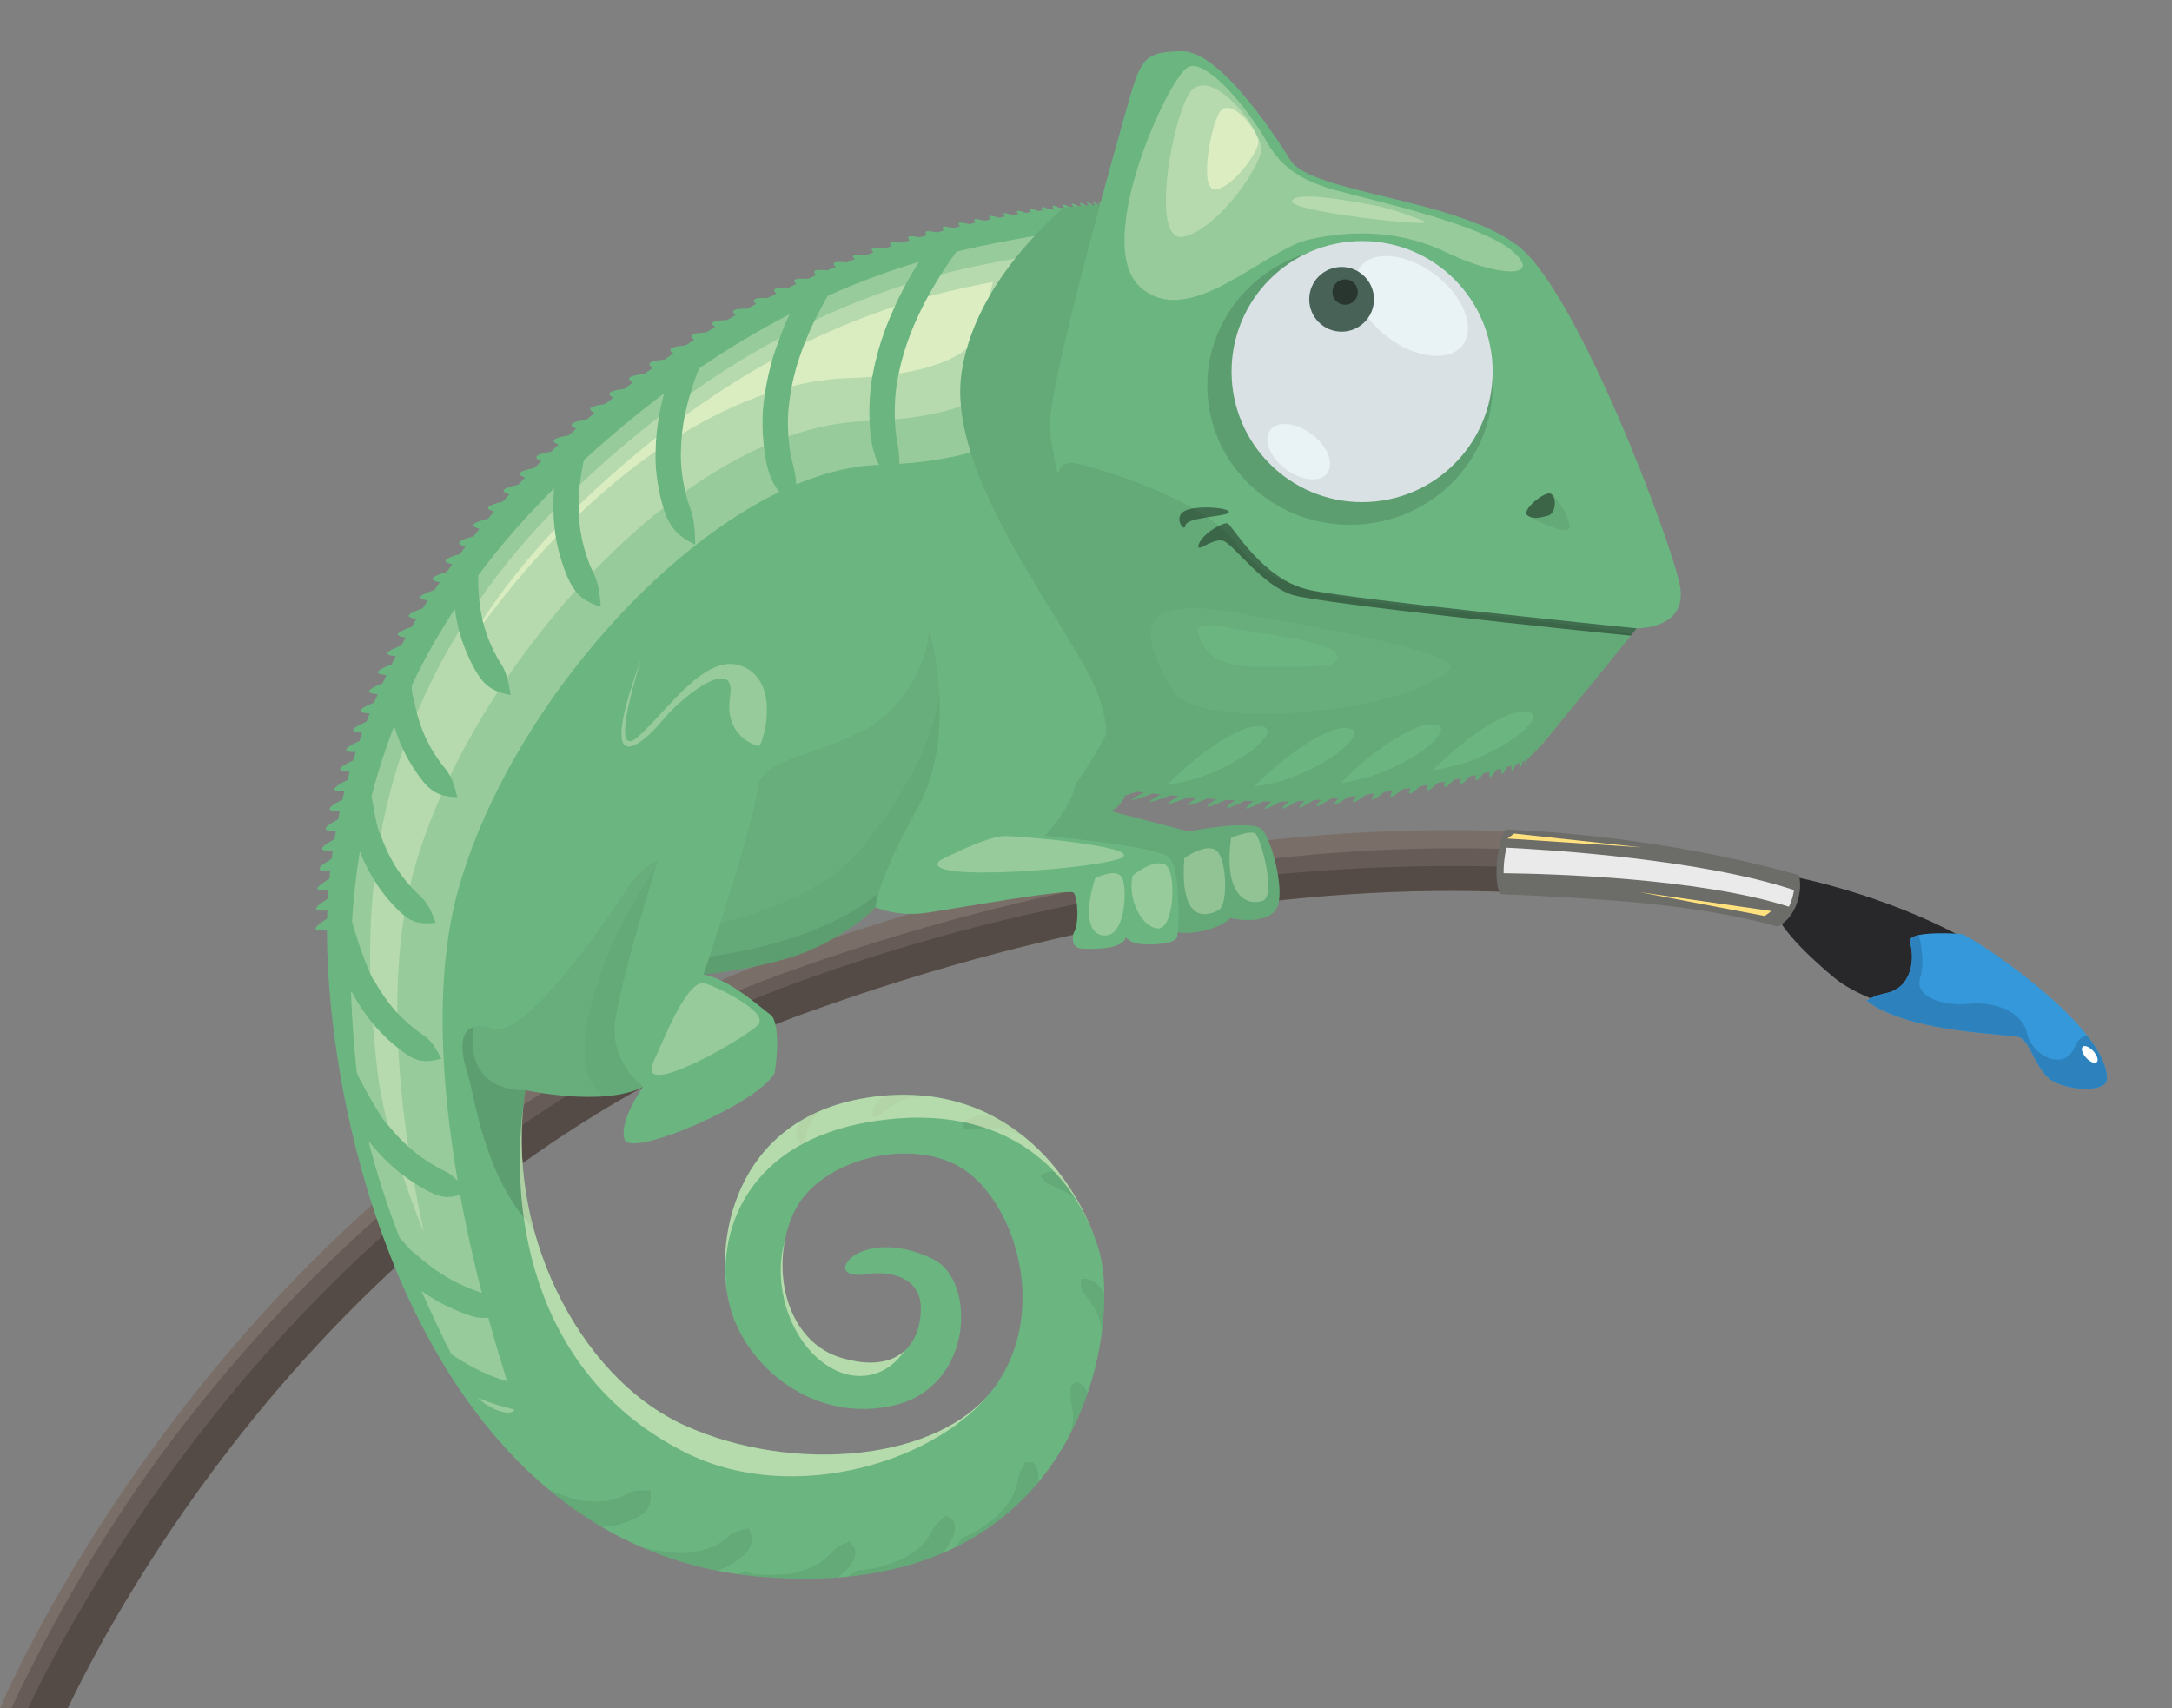 <?xml version="1.0" encoding="iso-8859-1"?>
<!-- Generator: Adobe Illustrator 14.0.0, SVG Export Plug-In . SVG Version: 6.00 Build 43363)  -->
<!DOCTYPE svg PUBLIC "-//W3C//DTD SVG 1.1//EN" "http://www.w3.org/Graphics/SVG/1.1/DTD/svg11.dtd">
<svg version="1.1" id="Layer_1" xmlns="http://www.w3.org/2000/svg" xmlns:xlink="http://www.w3.org/1999/xlink" x="0px" y="0px"
	 width="650.97px" height="512.002px" viewBox="0 0 650.97 512.002" style="enable-background:new 0 0 650.97 512.002;"
	 xml:space="preserve">
<rect x="0" y="0" width="650.97" height="512.002" fill="#808080" stroke="none"/>
<g id="chameleon">
	<g id="brush">
		<path style="fill:#28272A;" d="M566.495,297.93c7.93-1.652,8.26-10.573,6.938-14.538c-1.059-3.18,10.615-2.535,15.29-2.155
			c-24.498-13.548-51.967-18.661-51.967-18.661l-3.634,12.886c0,0,2.313,5.617,16.52,17.513c3.075,2.574,7.405,4.823,12.332,6.781
			C562.594,299.095,563.943,298.461,566.495,297.93z"/>
		<path id="paint" style="fill:#3498DB;" d="M600.731,288.034c-3.928-2.847-8.248-5.72-12.491-8.065
			c-4.884-0.398-16.917-0.778-15.811,2.543c1.38,4.142,1.034,13.461-7.249,15.187c-2.665,0.556-5.008,1.58-5.654,2.271
			c12.639,9.817,43.336,9.84,45.771,10.922c3.105,1.38,4.202,7.76,8.344,11.902c4.143,4.142,17.464,4.934,17.809,0.793
			C631.795,319.444,628.343,308.053,600.731,288.034z"/>
		<path style="fill:#2D82BD;" d="M621.971,313.514c-3.286,8.214-13.141,2.627-14.455-3.779c-1.315-6.407-9.692-9.692-17.413-8.871
			s-16.429-2.135-14.622-7.721c1.418-4.38,0.211-10.463-0.377-12.889c-1.89,0.417-3.053,1.119-2.674,2.257
			c1.38,4.142,1.034,13.461-7.249,15.187c-2.665,0.556-5.008,1.58-5.654,2.271c12.639,9.817,43.336,9.84,45.771,10.922
			c3.105,1.38,4.202,7.76,8.344,11.902c4.143,4.142,17.464,4.934,17.809,0.793c0.188-2.245-0.752-6.626-6.039-13.351
			C623.884,310.776,622.645,311.83,621.971,313.514z"/>
		<path style="fill:#7A6F68;" d="M452.91,258.011c0.394-3.894,1.377-7.187,2.475-8.706c-67.697-3.291-143.455,9.368-219.542,36.735
			c-38.283,13.769-74.535,34.284-107.751,60.974c-26.497,21.291-51.126,46.534-73.205,75.03C20.072,466.98,2.908,505.233,0,512.002
			h20.28c6.69-13.96,22.678-44.471,49.176-78.669c33.251-42.917,90.192-100.301,172.625-129.95
			c74.881-26.934,147.405-38.834,211.719-35.948C452.878,265.912,452.483,262.238,452.91,258.011z"/>
		<path style="fill:#665B56;" d="M450.918,254.456c-65.854-2.094-141.81,10.54-215.22,36.944
			c-38.282,13.77-74.535,34.284-107.751,60.974c-26.497,21.291-51.126,46.535-73.205,75.031
			c-27.79,35.867-44.322,69.857-51.346,84.598h11.889c6.691-13.96,22.679-46.871,49.176-81.07
			c33.251-42.917,90.192-100.3,172.625-129.949c74.881-26.934,147.405-38.834,211.719-35.948c-0.923-1.523,0.715-4.573,1.143-8.8
			C449.99,255.816,450.863,254.859,450.918,254.456z"/>
		<path style="fill:#544B47;" d="M453.06,259.833c-65.853-2.095-138.956,7.563-212.366,33.969
			c-38.283,13.769-74.536,34.283-107.752,60.974c-26.497,21.29-51.126,46.534-73.205,75.03
			c-27.79,35.867-44.322,67.457-51.346,82.197H20.28c6.69-13.96,22.678-44.471,49.176-78.669
			c33.251-42.917,90.192-100.301,172.625-129.95c74.881-26.934,147.405-38.834,211.719-35.948
			C452.878,265.912,453.005,260.235,453.06,259.833z"/>
		<path style="fill:#6C6C69;" d="M538.528,270.749c1.36-3.829,0.997-6.433,0.696-8.442c-25.341-7.056-52.715-11.577-81.659-13.389
			c-2.065-0.128-4.14-0.239-6.22-0.34c-1.173,1.626-2.228,5.152-2.649,9.319c-0.456,4.525-0.033,8.459,0.954,10.091
			c29.284,1.313,57.572,2.686,83.191,9.713C534.452,276.784,536.951,275.184,538.528,270.749z"/>
		<path style="fill:#E9EAE9;" d="M537.671,266.762c-27.654-9.215-72.944-12.047-86.177-12.699c-0.3,1.254-0.539,2.66-0.69,4.158
			c-0.124,1.229-0.172,2.401-0.164,3.497c14.703,0.178,58.467,1.442,85.52,10.037c0.241-0.5,0.472-1.042,0.684-1.64
			C537.284,268.874,537.531,267.771,537.671,266.762z"/>
		
			<ellipse transform="matrix(0.672 0.74 -0.74 0.672 439.461 -360.053)" style="fill:#FFFFFF;" cx="626.389" cy="316.319" rx="3.122" ry="1.47"/>
		<polygon style="fill:#FFE17D;" points="491.367,267.39 528.917,274.547 530.915,273.049 		"/>
		<polygon style="fill:#FFE17D;" points="492.005,253.979 453.803,249.832 451.805,251.33 		"/>
	</g>
	<path id="body" style="fill:#6BB581;" d="M503.462,175.397c-2.587-13.258-30.071-86.011-47.532-100.885
		c-17.461-14.875-63.052-16.491-69.195-26.515c-6.145-10.024-21.989-32.981-32.66-32.658c-10.67,0.323-11.963,1.617-15.844,15.197
		c-1.346,4.713-4.681,16.48-8.431,30.331c-1.004-0.6-1.037-0.467-0.105,0.387c-0.008,0.027-0.014,0.054-0.021,0.081
		c-0.164,0.007-0.339,0.016-0.517,0.024c-1.766-1.069-2.073-1.053-0.909,0.048c-0.244,0.014-0.5,0.029-0.766,0.045
		c-1.851-1.061-2.219-1.037-1.093,0.072c-0.291,0.02-0.592,0.042-0.904,0.065c-1.936-1.05-2.364-1.016-1.268,0.1
		c-0.336,0.027-0.681,0.057-1.037,0.088c-2.024-1.036-2.511-0.991-1.44,0.133c-0.379,0.036-0.767,0.075-1.164,0.115
		c-2.114-1.02-2.656-0.962-1.603,0.171c-0.42,0.046-0.85,0.095-1.288,0.146c-2.206-1.002-2.8-0.93-1.759,0.214
		c-0.459,0.058-0.927,0.118-1.404,0.181c-2.3-0.981-2.945-0.894-1.911,0.261c-0.499,0.07-1.004,0.143-1.518,0.219
		c-2.394-0.958-3.088-0.853-2.056,0.312c-0.535,0.084-1.076,0.171-1.626,0.261c-2.488-0.931-3.228-0.806-2.189,0.37
		c-0.568,0.099-1.144,0.201-1.727,0.306c-2.587-0.903-3.371-0.757-2.321,0.432c-0.602,0.114-1.209,0.232-1.824,0.354
		c-2.684-0.871-3.511-0.703-2.447,0.497c-0.633,0.132-1.272,0.268-1.917,0.407c-2.781-0.834-3.646-0.643-2.563,0.568
		c-0.661,0.15-1.33,0.305-2.004,0.463c-2.879-0.796-3.782-0.579-2.671,0.645c-0.689,0.17-1.384,0.344-2.085,0.523
		c-2.979-0.755-3.918-0.51-2.779,0.724c-0.715,0.191-1.436,0.387-2.162,0.586c-3.077-0.709-4.049-0.436-2.876,0.808
		c-0.741,0.213-1.485,0.431-2.236,0.654c-3.174-0.659-4.175-0.355-2.963,0.9c-0.763,0.236-1.529,0.477-2.301,0.723
		c-3.276-0.607-4.305-0.271-3.049,0.995c-0.782,0.261-1.569,0.526-2.36,0.797c-3.375-0.551-4.432-0.182-3.129,1.093
		c-0.802,0.286-1.608,0.578-2.418,0.875c-3.471-0.489-4.552-0.085-3.2,1.197c-0.82,0.313-1.645,0.632-2.473,0.957
		c-3.566-0.424-4.667,0.018-3.259,1.308c-0.835,0.341-1.674,0.688-2.515,1.042c-3.668-0.356-4.79,0.124-3.32,1.421
		c-0.85,0.37-1.701,0.746-2.556,1.129c-3.763-0.283-4.903,0.236-3.375,1.538c-0.862,0.401-1.727,0.809-2.595,1.223
		c-3.854-0.206-5.006,0.355-3.414,1.661c-0.874,0.433-1.749,0.872-2.626,1.318c-3.948-0.123-5.114,0.481-3.45,1.791
		c-0.881,0.465-1.764,0.937-2.649,1.417c-4.045-0.037-5.223,0.612-3.486,1.923c-0.889,0.499-1.779,1.005-2.671,1.52
		c-4.133,0.054-5.319,0.749-3.513,2.058c-0.895,0.535-1.792,1.078-2.689,1.629c-4.219,0.151-5.408,0.894-3.522,2.201
		c-0.896,0.569-1.792,1.146-2.69,1.731c-4.342,0.25-5.543,1.048-3.552,2.36c-0.45,0.304-0.9,0.604-1.35,0.912
		c-0.443,0.303-0.87,0.616-1.31,0.921c-4.447,0.35-5.636,1.186-3.519,2.474c-0.872,0.623-1.738,1.247-2.599,1.876
		c-4.495,0.429-5.65,1.285-3.418,2.534c-0.846,0.637-1.686,1.277-2.521,1.92c-4.538,0.509-5.657,1.384-3.314,2.591
		c-0.821,0.651-1.637,1.306-2.446,1.963c-4.58,0.589-5.665,1.483-3.21,2.646c-0.795,0.665-1.585,1.333-2.368,2.004
		c-4.619,0.669-5.668,1.582-3.106,2.7c-0.769,0.679-1.533,1.36-2.291,2.044c-4.655,0.75-5.669,1.68-3.001,2.752
		c-0.743,0.692-1.48,1.386-2.212,2.083c-4.688,0.833-5.666,1.779-2.894,2.801c-0.717,0.704-1.429,1.411-2.133,2.12
		c-4.72,0.915-5.661,1.877-2.789,2.849c-0.689,0.715-1.375,1.434-2.054,2.155c-4.748,0.998-5.653,1.975-2.682,2.895
		c-0.663,0.728-1.322,1.457-1.974,2.189c-4.772,1.08-5.642,2.073-2.574,2.938c-0.637,0.738-1.268,1.479-1.893,2.222
		c-4.796,1.164-5.629,2.17-2.466,2.979c-0.61,0.749-1.213,1.499-1.812,2.252c-4.816,1.248-5.612,2.268-2.357,3.019
		c-0.583,0.759-1.158,1.519-1.729,2.282c-4.833,1.332-5.592,2.365-2.247,3.057c-0.555,0.768-1.104,1.538-1.647,2.31
		c-4.847,1.416-5.569,2.461-2.137,3.093c-0.527,0.777-1.049,1.556-1.564,2.337c-4.86,1.5-5.543,2.556-2.025,3.126
		c-0.5,0.786-0.994,1.572-1.481,2.361c-4.868,1.584-5.515,2.652-1.914,3.159c-0.472,0.793-0.938,1.588-1.397,2.385
		c-4.874,1.669-5.482,2.746-1.802,3.188c-0.444,0.801-0.882,1.604-1.313,2.407c-4.876,1.753-5.447,2.84-1.689,3.216
		c-0.415,0.808-0.824,1.617-1.227,2.427c-4.878,1.838-5.41,2.934-1.576,3.242c-0.386,0.814-0.767,1.629-1.142,2.447
		c-4.873,1.922-5.368,3.025-1.461,3.266c-0.358,0.82-0.709,1.642-1.055,2.464c-4.869,2.006-5.324,3.116-1.345,3.287
		c-0.33,0.826-0.653,1.653-0.97,2.481c-4.86,2.09-5.275,3.208-1.229,3.307c-0.3,0.831-0.595,1.662-0.882,2.495
		c-4.85,2.174-5.226,3.297-1.114,3.326c-0.271,0.835-0.535,1.671-0.794,2.508c-4.834,2.257-5.171,3.386-0.997,3.341
		c-0.241,0.839-0.478,1.679-0.706,2.519c-4.818,2.341-5.116,3.475-0.879,3.356c-0.212,0.842-0.417,1.686-0.617,2.53
		c-4.796,2.424-5.053,3.562-0.76,3.368c-0.183,0.845-0.358,1.691-0.529,2.538c-4.772,2.507-4.989,3.648-0.64,3.378
		c-0.154,0.848-0.3,1.696-0.439,2.545c-4.747,2.588-4.923,3.732-0.521,3.386c-0.122,0.85-0.239,1.7-0.348,2.551
		c-4.718,2.67-4.854,3.816-0.401,3.392c-0.091,0.852-0.177,1.703-0.256,2.555c-4.688,2.752-4.781,3.898-0.281,3.396
		c-0.062,0.853-0.116,1.705-0.165,2.558c-4.651,2.832-4.705,3.98-0.158,3.399c-0.031,0.853-0.056,1.705-0.073,2.558
		c-4.613,2.912-4.625,4.061-0.036,3.399c0,0.429-0.017,0.857-0.013,1.286c0.485,63.538,31.526,183.823,129.501,192.554
		s108.646-75.663,101.854-97.975c-6.79-22.311-28.616-51.897-69.358-45.592s-46.077,44.137-41.227,62.567
		c4.85,18.432,25.706,35.407,49.473,29.587c23.766-5.82,24.251-37.347,11.64-43.652c-12.61-6.305-22.796-3.395-25.706,0.485
		s2.183,4.607,5.82,3.88s16.248-0.728,16.006,10.671c-0.243,11.397-8.003,19.4-24.251,14.308
		c-16.248-5.093-21.341-27.161-13.823-43.409c7.518-16.248,36.134-23.281,51.412-12.61c15.278,10.67,24.979,42.682,8.73,64.993
		c-16.248,22.311-60.385,26.031-92.72,11.479s-54.324-59.497-47.856-100.563c0,0,23.281,5.176,35.245-0.969
		c0,0-7.436,10.346-5.496,15.843c1.94,5.497,40.42-10.99,44.946-20.046c1.616-10.673,0.324-16.493-1.294-17.463
		c-1.616-0.97-12.059-10.736-20.041-11.975c0,0,21.011-2.088,33.622-8.071c12.611-5.983,17.946-12.127,17.946-12.127
		s6.305,3.072,15.682,1.617c9.378-1.455,42.36-7.276,43.653-5.982c1.293,1.294,1.78,9.539,0.001,12.125c0,0-1.337,4.409,2.515,4.636
		c3.853,0.226,12.237,0.226,13.144-3.399c0,0,1.36,1.813,4.532,2.04c3.173,0.226,10.198,0.225,10.878-2.269
		c0.073-0.269,0.142-0.715,0.2-1.287c4.445,0.952,13.281-1.276,15.615-4.247c3.396,0.728,12.368,1.698,14.309-3.638
		c1.939-5.335-1.698-19.401-4.608-22.796s-22.068,0.485-22.068,0.485l-23.281-6.063c2.497-1.308,3.649-3.139,4.179-4.667
		c0.936-0.3,2.098-0.693,3.49-1.182c0.715,0.083,1.443,0.166,2.186,0.25c-5.54,2.854-4.579,2.961,2.728,0.301
		c0.769,0.083,1.549,0.166,2.339,0.248c-5.21,2.882-4.191,2.985,2.887,0.292c0.009,0.001,0.018,0.001,0.026,0.002
		c0.802,0.079,1.612,0.157,2.429,0.233c-4.88,2.904-3.822,3,3.001,0.273c0.032,0.002,0.065,0.005,0.098,0.008
		c0.806,0.071,1.616,0.14,2.431,0.207c-4.558,2.92-3.476,3.006,3.067,0.242c0.845,0.063,1.691,0.125,2.538,0.183
		c0.009,0,0.018,0.001,0.027,0.002c-4.247,2.93-3.159,3,3.086,0.199c0.854,0.052,1.709,0.1,2.56,0.145
		c-3.951,2.931-2.874,2.982,3.059,0.146c0.005,0,0.011,0,0.017,0c0.838,0.036,1.67,0.067,2.498,0.094
		c-3.677,2.921-2.626,2.95,2.981,0.08c0.818,0.017,1.629,0.029,2.433,0.036c-3.428,2.902-2.422,2.904,2.857,0.004
		c0.007,0,0.015,0,0.015,0c0.779-0.005,1.542-0.016,2.294-0.032c-3.208,2.871-2.262,2.842,2.687-0.084
		c0.362-0.015,0.725-0.031,1.08-0.05c0.356-0.019,0.725-0.042,1.087-0.063c-3,2.833-2.061,2.772,2.667-0.175
		c0.748-0.054,1.505-0.114,2.271-0.178c-2.684,2.786-1.696,2.697,2.801-0.252c0.004,0,0.007-0.001,0.007-0.001
		c0.783-0.075,1.569-0.154,2.361-0.238c-2.37,2.735-1.35,2.622,2.897-0.32c0.807-0.094,1.617-0.191,2.432-0.292
		c-2.062,2.68-1.021,2.546,2.955-0.379c0.015-0.002,0.03-0.004,0.045-0.006c0.791-0.105,1.583-0.214,2.377-0.325
		c0.016-0.002,0.033-0.004,0.049-0.007c-1.741,2.598-0.7,2.448,2.959-0.427c0.014-0.002,0.028-0.004,0.041-0.007
		c0.814-0.121,1.626-0.244,2.437-0.37c-1.456,2.541-0.422,2.376,2.939-0.467c0.818-0.133,1.633-0.269,2.443-0.406
		c-1.188,2.482-0.175,2.307,2.88-0.499c0.779-0.138,1.55-0.276,2.317-0.417c0.021-0.003,0.042-0.007,0.063-0.011
		c-0.941,2.425,0.037,2.242,2.781-0.52c0.769-0.147,1.528-0.294,2.28-0.442c0,0,0,0,0,0c-0.716,2.368,0.215,2.181,2.646-0.532
		c0.718-0.147,1.424-0.295,2.119-0.442c0.011-0.002,0.021-0.005,0.033-0.007c-0.521,2.315,0.348,2.126,2.472-0.536
		c0.674-0.149,1.333-0.297,1.979-0.445c0.003-0.001,0.007-0.002,0.007-0.002c-0.354,2.264,0.44,2.078,2.262-0.53
		c0.613-0.147,1.21-0.293,1.792-0.438c-0.228,2.217,0.479,2.037,2.008-0.515c0.002-0.001,0.004-0.001,0.004-0.001
		c0.538-0.142,1.056-0.281,1.555-0.418c0.003,0,0.005-0.001,0.005-0.001c-0.135,2.176,0.47,2.004,1.719-0.49
		c0.456-0.135,0.892-0.267,1.306-0.397c-0.09,2.143,0.399,1.982,1.388-0.456c0.36-0.125,0.698-0.247,1.013-0.365
		c-0.088,2.116,0.272,1.97,1.021-0.414c0.001,0,0.001,0,0.001,0c0.255-0.112,0.482-0.22,0.685-0.325c0.001,0,0.002,0,0.003-0.001
		c-0.137,2.102,0.08,1.973,0.615-0.366c0.059-0.042,0.135-0.085,0.183-0.125c0.115-0.095,0.254-0.224,0.41-0.374
		c4.262-4.103,7.955-8.95,11.699-13.512c7.432-8.958,16.008-19.589,19.23-23.597c0.838-1.041,1.32-1.643,1.32-1.643
		S506.048,188.655,503.462,175.397z M337.464,237.315c0.027-0.139,0.046-0.269,0.063-0.396c0.202,0.024,0.396,0.048,0.601,0.073
		C337.889,237.107,337.681,237.21,337.464,237.315z"/>
	<g id="shadow">
		<ellipse style="opacity:0.13;" cx="404.599" cy="115.618" rx="42.763" ry="41.672"/>
		<path style="opacity:0.4;" d="M367.928,156.882c-1.299-0.434-7.578,3.031-8.66,6.278c-1.082,3.247,4.547-2.598,7.795-0.866
			c3.247,1.732,11.474,13.206,20.35,16.02c7.878,2.498,83.276,10.452,101.353,12.21c1.108-1.377,1.764-2.193,1.764-2.193
			s-84.063-8.501-98.136-11.532S369.227,157.315,367.928,156.882z"/>
		<path style="opacity:0.07;" d="M469.672,158.907c2.667-0.667-3.073-10.671-5.174-10.994c-2.102-0.324-8.406,5.012-6.79,6.467
			S467.731,159.392,469.672,158.907z"/>
		<path style="opacity:0.4;" d="M463.913,154.577c2.667-0.666,2.686-6.341,0.585-6.664c-2.102-0.324-8.406,5.012-6.79,6.467
			S461.973,155.062,463.913,154.577z"/>
		<path style="opacity:0.4;" d="M367.897,153.895c-1.717,0.936-12.368,1.212-12.61,3.638c-0.242,2.425-4.123-2.91,0.242-4.608
			S370.565,152.439,367.897,153.895z"/>
		<path style="opacity:0.04;" d="M257.242,255.395c12.007-14.118,22.916-33.075,24.266-47.565
			c-0.634-11.179-3.097-19.499-3.097-19.499s0.485,12.125-11.64,24.736c-12.126,12.61-38.802,12.61-39.772,23.281
			c-0.599,6.591-6.622,26.31-11.142,40.429C225.593,274.29,246.775,267.703,257.242,255.395z"/>
		<path style="opacity:0.13;" d="M210.837,292.115c0,0,21.011-2.088,33.622-8.071c12.611-5.983,17.946-12.127,17.946-12.127
			s0.002-1.196,0.896-4.207c-15.914,13.098-40.23,17.587-50.658,18.965C211.536,290.038,210.837,292.115,210.837,292.115z"/>
		<path style="opacity:0.07;" d="M281.508,207.83c-1.35,14.491-12.258,33.447-24.266,47.565
			c-10.467,12.308-31.649,18.895-41.385,21.382c-1.229,3.839-2.346,7.264-3.213,9.897c10.427-1.378,34.744-5.867,50.658-18.965
			c1.266-4.265,4.322-12.178,11.714-25.541C281.101,231.168,282.1,218.255,281.508,207.83z"/>
		<path style="opacity:0.13;" d="M141.852,307.855c-4.26,1.354-3.776,7.546-1.834,13.372c2.163,6.489,4.788,31.513,19.955,47.101
			c-3.608-13.432-4.679-27.737-2.495-41.604C157.478,326.724,139.255,328.279,141.852,307.855z"/>
		<path style="opacity:0.07;" d="M184.316,306.676c1.107-10.243,9.795-38.958,12.271-47.008
			c-3.817,5.897-10.451,16.699-14.211,25.99c-4.962,12.261-12.554,35.845-1.375,42.933c2.685-0.2,5.317-0.603,7.718-1.291
			c1.145-0.721,2.467-1.25,4.004-1.545C192.723,325.755,183.024,318.64,184.316,306.676z"/>
		<path style="opacity:0.04;" d="M182.376,285.659c3.761-9.291,10.395-20.093,14.211-25.99c0.416-1.352,0.663-2.141,0.663-2.141
			s-5.821,3.233-9.055,8.407c-3.233,5.174-30.071,45.592-40.417,42.358c-2.579-0.805-4.513-0.888-5.927-0.438
			c-2.597,20.424,15.626,18.869,15.626,18.869s12.234,2.715,23.523,1.867C169.822,321.503,177.414,297.919,182.376,285.659z"/>
		<g style="opacity:0.07;">
			<path d="M181.4,457.548c4.582-0.161,9.373-2.528,10.764-3.472c2.671-1.768,3.117-4.219,2.779-7.368
				c-3.38,0.045-4.95-0.174-6.744,0.922c-0.979,0.549-4.045,2.187-7.463,2.333c-3.346,0.254-6.54-0.271-6.529-0.3
				c-0.063,0.441-5.468-1.323-9.658-3.143c4.915,4.099,10.148,7.817,15.718,11.088C180.641,457.594,181.017,457.577,181.4,457.548z"
				/>
			<path d="M265.476,328.366c-1.411,0.848-2.537,1.758-2.833,2.473c-1.112,1.304-1.187,2.513-0.966,4.032
				c1.342-0.495,2.063-0.676,2.917-1.438c0.507-0.663,1.702-1.409,3.069-2.221c1.188-0.678,2.701-1.456,3.933-1.878
				c0.797-0.283,1.383-0.426,1.51-0.35c0.184-0.149,1.015-0.259,1.989-0.323c0.771-0.075,1.88-0.111,3.044-0.104
				C274.164,328.086,269.939,328.012,265.476,328.366z"/>
			<path d="M313.42,354.399c1.207,0.553,2.424,1.29,3.989,1.93c1.186,0.548,3.081,1.4,4.458,2.518
				c0.443,0.343,0.793,0.649,1.037,0.897c-1.601-2.808-3.434-5.584-5.497-8.263c-0.633-0.179-1.179-0.273-1.553-0.239
				c-1.707-0.238-2.833,0.295-4,1.252C312.523,353.301,312.751,353.906,313.42,354.399z"/>
			<path d="M328.19,384.424c-1.341-1.087-2.598-1.253-4.081-1.059c-0.033,0.895-0.309,1.489-0.223,2.227
				c0.788,1.399,1.392,2.702,2.482,4.063c0.746,1.036,2.112,2.852,2.792,4.742c0.324,0.836,0.526,1.535,0.554,1.908
				c0.281,0.795,0.438,1.877,0.496,2.523c0.018,0.063,0.034,0.152,0.05,0.238c0.532-4.159,0.751-8.084,0.713-11.638
				C329.948,385.944,328.88,384.793,328.19,384.424z"/>
			<path d="M238.815,339.199c-0.296,1.684,0.281,2.73,1.267,3.927c0.943-1.343,1.433-2.021,1.702-3.332
				c-0.296-1.299,2.322-5.088,3.734-6.703c-2.03,0.883-3.928,1.867-5.702,2.939C239.126,337.308,238.68,338.488,238.815,339.199z"/>
			<path d="M296.626,334.048c-2.408,0-4.737,0.387-5.555,1.026c-1.584,0.66-2.243,1.698-2.747,3.133
				c1.203,0.261,1.815,0.546,2.783,0.442c1.037-0.249,2.448-0.301,4.08-0.476c1.332-0.098,3.217-0.217,4.736,0.007
				c0.856,0.11,1.485,0.254,1.65,0.39c0.432,0.012,1.301,0.323,2.099,0.664c0.801,0.277,2.195,0.95,3.592,1.718
				C304.059,338.325,300.51,335.992,296.626,334.048z"/>
			<path d="M223.689,465.285c1.193-1.276,1.653-2.587,1.667-4.023c-0.122-0.997-0.458-2.091-0.979-3.212
				c-2.973,0.803-4.51,1.016-5.992,2.417c-0.868,0.746-3.354,2.872-6.421,3.74c-0.933,0.298-1.844,0.519-2.631,0.666
				c-1.85,0.387-3.362,0.492-3.468,0.476c-0.187,0.575-10.762-0.515-13.881-1.805c-0.241-0.097-0.44-0.194-0.591-0.292
				c-0.206-0.082-0.399-0.138-0.595-0.19c7.496,3.383,15.532,5.992,24.139,7.694C218.965,469.47,222.665,466.463,223.689,465.285z"
				/>
			<path d="M310.961,444.525c0.176-0.967,0.24-1.769,0.188-2.256c0.026-1.733-0.574-2.899-1.597-3.956
				c-0.733,0.052-1.506-0.094-2.273,0.024c-1.04,1.923-1.83,3.163-2.133,4.997c-0.269,1.191-0.792,3.809-2.111,5.906
				c-0.472,0.801-0.939,1.466-1.3,1.871c-0.72,1.038-1.593,1.946-1.912,2.238c-0.409,0.926-7.179,5.939-9.657,6.803
				c-0.203,0.081-0.381,0.144-0.534,0.187c-1.555,0.653-2.105,1.77-3.369,3.437C296.536,458.75,304.639,452.049,310.961,444.525z"/>
			<path d="M325.683,417.023c-0.682-1.59-1.711-2.365-3.095-2.897c-0.548,0.562-1.19,0.852-1.649,1.408
				c-0.06,1.893-0.203,3.336,0.199,5.092c0.208,1.23,0.687,3.653,0.373,5.876c-0.103,0.906-0.253,1.662-0.409,2.092
				c-0.054,0.313-0.129,0.631-0.211,0.939c2.029-3.948,3.71-7.961,5.071-11.946C325.868,417.362,325.774,417.171,325.683,417.023z"
				/>
			<path d="M251.128,472.804c2.042-1.6,3.593-3.35,4.113-4.209c0.993-1.433,1.219-2.776,1.001-4.206
				c-0.388-0.768-0.903-1.641-1.587-2.438c-2.528,1.154-3.97,1.642-5.236,3.16c-0.796,0.857-2.862,3.128-5.555,4.334
				c-0.866,0.42-1.698,0.751-2.378,0.971c-1.575,0.586-2.972,0.892-3.186,0.914c-0.354,0.58-10.238,1.015-13.267,0.243
				c-0.238-0.055-0.44-0.116-0.6-0.182c-1.27-0.29-2.221-0.039-3.424,0.39c2.128,0.306,4.279,0.577,6.475,0.772
				C236.017,473.315,243.874,473.355,251.128,472.804z"/>
			<path d="M285.842,459.882c0.573-1.641,0.404-2.966-0.21-4.289c-0.645-0.409-1.352-0.953-2.17-1.312
				c-1.861,1.64-3.063,2.529-3.905,4.252c-0.586,1.042-1.94,3.57-4.038,5.295c-0.71,0.625-1.395,1.137-1.929,1.467
				c-1.187,0.869-2.377,1.496-2.675,1.624c-0.433,0.702-9.143,3.533-12.019,3.581c-0.23,0.012-0.431,0.011-0.595-0.004
				c-1.659,0.099-2.564,0.923-4.166,2.044c10.87-1.1,20.313-3.579,28.477-7.084C284.376,463.272,285.578,460.931,285.842,459.882z"
				/>
		</g>
		<path style="opacity:0.04;" d="M367.918,183.258c-32.541-5.424-23.244,12.009-16.271,24.019
			c6.974,12.009,69.73,6.585,82.903-6.586C439.043,196.197,400.46,188.682,367.918,183.258z M397.637,199.453
			c-5.107,0.413-10.235,0.415-15.355,0.415c-9.041,0-20.571,0.799-23.195-10.392c-0.849-3.62,9.148-1.329,10.943-1.029
			c7.278,1.212,14.612,2.157,21.808,3.788C405.723,195.382,400.021,199.26,397.637,199.453z"/>
		<path style="opacity:0.07;" d="M420.037,181.541c-30.071-3.395-41.227-7.275-50.064-19.246
			c-8.839-11.971-39.664-21.981-47.91-23.436c-3.147-0.555-4.525,1.082-5.029,3.316c-1.36-5.881-2.239-10.863-2.407-13.986
			c-0.418-7.765,8.014-40.862,15.046-66.853c-2.298,0.104-5.98,0.339-10.806,0.875c-9.86,8.634-27.631,27.065-30.755,49.971
			c-4.365,32.012,34.437,77.604,41.227,96.52c1.446,4.028,2.12,7.792,2.289,11.222c-4.248,8.355-9.24,14.969-9.24,14.969
			c-1.416,7.465-9.234,15.651-9.234,15.651s34.673,2.946,37.618,6.798c2.628,3.437,2.73,17.324,2.239,22.055
			c4.445,0.952,13.281-1.276,15.615-4.247c3.396,0.728,12.368,1.698,14.309-3.638c1.939-5.335-1.698-19.401-4.608-22.796
			s-22.068,0.485-22.068,0.485l-23.281-6.063c2.497-1.308,3.649-3.139,4.179-4.667c0.936-0.3,2.098-0.693,3.49-1.182
			c0.715,0.083,1.443,0.166,2.186,0.25c-5.54,2.854-4.579,2.961,2.728,0.301c0.769,0.083,1.549,0.166,2.339,0.248
			c-5.21,2.882-4.191,2.985,2.887,0.292c0.009,0.001,0.018,0.001,0.026,0.002c0.802,0.079,1.612,0.157,2.429,0.233
			c-4.88,2.904-3.822,3,3.001,0.273c0.032,0.002,0.065,0.005,0.098,0.008c0.806,0.071,1.616,0.14,2.431,0.207
			c-1.425,0.913-2.299,1.548-2.626,1.907c-0.197,0.215-0.197,0.331-0.003,0.346c0.519,0.041,2.425-0.629,5.696-2.011h0.001
			c0.854,0.064,1.709,0.126,2.564,0.185c-4.247,2.93-3.159,3,3.086,0.199c0.854,0.052,1.709,0.1,2.56,0.145
			c-3.951,2.931-2.874,2.982,3.059,0.146c0.005,0,0.011,0,0.017,0c0.838,0.036,1.67,0.067,2.498,0.094
			c-1.378,1.096-2.093,1.784-2.151,2.066c-0.019,0.094,0.034,0.142,0.161,0.146c0.504,0.013,2.167-0.697,4.972-2.132h0.001
			c0.818,0.017,1.629,0.029,2.432,0.036c-3.428,2.902-2.422,2.904,2.857,0.004c0.007,0,0.015,0,0.015,0
			c0.779-0.005,1.542-0.016,2.294-0.032c-3.208,2.871-2.262,2.842,2.687-0.084c0.362-0.015,0.725-0.031,1.08-0.05
			c0.356-0.019,0.725-0.042,1.087-0.063c-3,2.833-2.061,2.772,2.667-0.175c0.748-0.054,1.505-0.114,2.271-0.178
			c-2.684,2.786-1.696,2.697,2.801-0.252c0.784-0.075,1.573-0.155,2.368-0.239c-0.74,0.854-1.149,1.431-1.233,1.73
			c-0.017,0.06-0.021,0.108-0.011,0.146c0.094,0.375,1.487-0.358,4.142-2.197c0.807-0.093,1.617-0.19,2.432-0.292
			c-2.062,2.68-1.021,2.546,2.955-0.379c0.299-0.04,0.599-0.082,0.896-0.123c0.508-0.069,1.016-0.137,1.525-0.208
			c0.016-0.002,0.033-0.004,0.049-0.007c-1.741,2.598-0.7,2.448,2.959-0.427c0.014-0.002,0.028-0.004,0.041-0.007
			c0.814-0.121,1.626-0.244,2.437-0.37c-1.456,2.541-0.422,2.376,2.939-0.467c0.818-0.133,1.633-0.269,2.443-0.406
			c-1.188,2.482-0.175,2.307,2.88-0.499c0.779-0.138,1.55-0.276,2.317-0.417c0.021-0.003,0.042-0.007,0.063-0.011
			c-0.941,2.425,0.037,2.242,2.781-0.52c0.77-0.147,1.529-0.294,2.281-0.442c-0.717,2.368,0.214,2.181,2.646-0.532
			c0.729-0.15,1.445-0.299,2.152-0.449c-0.521,2.315,0.348,2.126,2.472-0.536c0.677-0.15,1.339-0.299,1.988-0.448
			c-0.357,2.264,0.438,2.078,2.259-0.529c0.613-0.147,1.21-0.293,1.792-0.439v0.001c-0.028,0.277-0.042,0.517-0.042,0.719
			c0.002,0.81,0.235,1.02,0.683,0.635c0.336-0.289,0.794-0.912,1.367-1.869c0.54-0.142,1.062-0.283,1.565-0.422
			c-0.137,2.177,0.468,2.005,1.717-0.49c0.456-0.135,0.892-0.267,1.306-0.397c-0.09,2.143,0.399,1.982,1.388-0.456
			c0.36-0.125,0.698-0.247,1.013-0.365c-0.088,2.116,0.272,1.97,1.021-0.414c0.001,0,0.001,0,0.001,0
			c0.103-0.045,0.182-0.087,0.274-0.13c0.141-0.065,0.29-0.132,0.413-0.195c-0.137,2.102,0.08,1.973,0.615-0.366
			c0.059-0.042,0.135-0.085,0.183-0.125c0.114-0.094,0.252-0.222,0.406-0.371c0.016-0.014,0.034-0.033,0.049-0.047
			c0.149-0.144,0.293-0.295,0.44-0.44c2.085-2.144,6.391-7.213,11.18-12.985c0.012-0.014,0.023-0.028,0.034-0.042
			c2.303-2.775,4.714-5.71,7.043-8.56c0.044-0.054,0.089-0.109,0.134-0.163c0.39-0.478,0.777-0.953,1.162-1.424
			c0.096-0.117,0.191-0.234,0.286-0.351c0.315-0.387,0.626-0.769,0.936-1.149c0.146-0.18,0.295-0.362,0.439-0.54
			c0.227-0.277,0.447-0.549,0.669-0.823c3.7-4.552,6.871-8.484,8.562-10.586C476.371,187.515,443.812,184.225,420.037,181.541z
			 M337.464,237.315c0.027-0.139,0.046-0.269,0.063-0.396c0.202,0.024,0.396,0.048,0.601,0.073
			C337.889,237.107,337.681,237.21,337.464,237.315z M367.918,183.258c32.542,5.424,71.125,12.939,66.633,17.433
			c-13.173,13.171-75.93,18.595-82.903,6.586C344.674,195.267,335.377,177.834,367.918,183.258z M349.916,235.186
			c7.19-7.468,21.574-18.808,28.487-17.424C385.316,219.145,367.341,233.25,349.916,235.186z M375.915,235.739
			c7.19-7.468,21.573-18.808,28.487-17.424C411.315,219.698,393.34,233.803,375.915,235.739z M401.913,234.633
			c7.19-7.468,21.573-18.808,28.487-17.424C437.313,218.591,419.338,232.696,401.913,234.633z M429.57,230.761
			c7.191-7.468,21.574-18.808,28.487-17.424C464.972,214.719,446.995,228.824,429.57,230.761z"/>
	</g>
	<g id="highlight">
		<path style="opacity:0.5;fill:#FFFFD6;" d="M235.218,371.854c-1.511,5.217-1.697,11.358-0.212,17.635
			c3.552,15.02,15.292,25.101,26.225,22.517c4.051-0.958,7.416-3.527,9.874-7.137c-3.955,3.58-10.354,4.791-19.37,1.965
			C238.171,402.583,232.389,386.503,235.218,371.854z"/>
		<path style="opacity:0.5;fill:#FFFFD6;" d="M157.478,326.724c-6.467,41.065,5.012,87.628,48.665,108.969
			c31.855,15.573,75.664,2.425,91.912-19.886c-16.248,22.311-60.385,26.031-92.72,11.479S151.011,367.79,157.478,326.724z"/>
		<path style="opacity:0.3;fill:#FFFFD6;" d="M379.654,42.482c-5.739-10.154-17.648-24.405-23.279-22.528
			c-5.632,1.877-29.288,52.941-14.644,66.083c14.644,13.142,37.172-11.264,50.689-14.268c13.517-3.004,27.783-2.628,41.677,4.13
			s28.536,7.885,19.525-0.375c-9.012-8.261-43.553-15.77-52.941-18.398C391.294,54.498,384.536,51.117,379.654,42.482z"/>
		<path style="opacity:0.3;fill:#FFFFD6;" d="M411.517,61.492c-6.426-1.168-23.447-4.447-24.255-1.212
			c-0.809,3.234,44.467,8.085,39.616,6.063C422.028,64.321,415.963,62.3,411.517,61.492z"/>
		<path style="opacity:0.3;fill:#FFFFD6;" d="M192.337,197.09c0,0-10.592,32.258-0.963,23.592c9.63-8.667,20.702-26,31.776-20.703
			s5.296,23.592,4.333,23.592c-0.962,0-10.591-2.89-8.666-14.926c1.926-12.036-13.481-0.962-20.221,7.222
			C191.856,224.052,178.375,234.644,192.337,197.09z"/>
		<path style="opacity:0.3;fill:#FFFFD6;" d="M195.9,318.164c2.833-6.103,10.157-25.176,15.458-23.409
			c5.299,1.767,18.992,8.833,15.899,12.366C224.166,310.655,190.157,330.531,195.9,318.164z"/>
		<path style="opacity:0.3;fill:#FFFFD6;" d="M281.64,257.923c0,0,13.925-7.328,19.421-7.328c5.495,0,39.508,3.029,35.509,6.278
			C332.57,260.123,274.313,264.885,281.64,257.923z"/>
		<path style="opacity:0.3;fill:#FFFFD6;" d="M339.484,262.43c0,0,5.835-5.003,9.587-3.335c3.753,1.668,2.919,19.593-2.084,19.177
			C341.984,277.855,337.816,269.1,339.484,262.43z"/>
		<path style="opacity:0.3;fill:#FFFFD6;" d="M328.228,263.264c0,0,7.085-3.752,8.337,0.417c1.251,4.169,0.418,16.258-5.002,16.676
			C326.143,280.773,324.892,273.686,328.228,263.264z"/>
		<path style="opacity:0.3;fill:#FFFFD6;" d="M377.96,43.639c-2.759-9.199-15.477-22.762-20.94-16.389s-12.748,45.979-2.277,43.704
			S379.325,48.191,377.96,43.639z"/>
		<path style="opacity:0.5;fill:#FFFFD6;" d="M377.142,42.041c-1.487-4.959-8.345-12.273-11.291-8.836s-6.874,24.791-1.228,23.564
			C370.269,55.541,377.878,44.496,377.142,42.041z"/>
		<path style="opacity:0.3;fill:#FFFFD6;" d="M152.024,414.029c-1.368-4.217-3.416-10.827-5.674-19.102
			c-1.44,0.209-2.949,0.122-4.713-0.384c-2.156-0.591-8.499-3.001-13.574-6.427c-0.597-0.385-1.174-0.777-1.735-1.17
			c3.218,7.325,6.35,13.83,8.964,18.95c1.223,0.828,4.818,3.212,8.989,5.166C146.85,412.319,149.634,413.31,152.024,414.029z"/>
		<path style="opacity:0.3;fill:#FFFFD6;" d="M129.933,357.782c-1.991-0.851-7.777-4.013-12.159-8.036
			c-3.603-3.157-6.371-6.558-7.316-7.748c2.381,9.634,5.686,19.551,9.268,28.907c2.344,2.751,4.204,4.718,4.39,4.521
			c0.006-0.02,3.582,3.416,8.087,6.299c4.46,2.988,9.876,5.032,11.698,5.599c0.172,0.056,0.322,0.118,0.486,0.175
			c-2.218-8.684-4.503-18.682-6.464-29.396C135.249,358.98,132.891,359.099,129.933,357.782z"/>
		<path style="opacity:0.3;fill:#FFFFD6;" d="M143.091,418.897c3.669,3.494,9.941,5.941,11.091,3.561
			C151.494,421.875,147.182,420.664,143.091,418.897z"/>
		<path style="opacity:0.3;fill:#FFFFD6;" d="M230.3,140.99c-0.989-2.893-2.471-12.101-1.415-20.364
			c0.871-8.269,3.358-15.316,3.364-15.295c-0.001,0.007,1.604-5.161,4.371-11.127c-8.606,4.439-17.668,9.773-27.098,16.206
			c-2.613,6.405-3.907,12.482-3.914,12.473c-0.009-0.014-1.488,6.087-1.532,12.812c-0.178,6.749,1.676,13.78,2.582,15.987
			c1.526,4.145,1.561,6.823,1.727,11.565c-4.175-2.03-6.931-4.114-8.839-8.982c-1.14-2.586-3.321-10.932-3.083-18.646
			c0.074-7.7,1.76-14.407,1.761-14.39c0.002,0.004,0.274-1.284,0.815-3.314c-7.813,5.861-15.843,12.487-24.047,19.993
			c-0.868,4.083-1.182,7.185-1.191,7.179c0.006-0.012-0.726,5.708-0.088,11.853c0.536,6.178,2.938,12.407,3.96,14.349
			c1.79,3.648,1.978,6.148,2.401,10.612c-4.157-1.386-6.972-3-9.206-7.302c-1.284-2.281-4.145-9.744-4.729-16.886
			c-0.465-4.614-0.262-8.898-0.065-11.343c-8.733,8.638-16.263,17.356-22.74,26.073c-0.039,1.551-0.015,2.515-0.023,2.513
			c0.022-0.013,0.027,5.321,1.336,10.887c1.23,5.605,4.155,11.049,5.289,12.739c2.042,3.166,2.401,5.507,3.118,9.713
			c-4.1-0.747-6.943-1.891-9.485-5.625c-1.422-1.982-4.93-8.546-6.334-15.089c-0.411-1.774-0.704-3.505-0.917-5.091
			c-5.058,7.729-9.34,15.429-12.949,23.04c0.131,2.098,0.315,3.461,0.528,3.426c0.025-0.017,0.754,4.935,2.735,9.919
			c1.888,5.043,5.317,9.729,6.566,11.178c2.279,2.713,2.839,4.904,3.891,8.87c-4-0.129-6.847-0.806-9.673-3.989
			c-1.557-1.685-5.683-7.353-7.871-13.273c-0.545-1.388-1.003-2.759-1.388-4.047c-2.784,7.131-5.014,14.153-6.79,21.015
			c0.914,5.755,2.149,11.348,2.561,11.207c0.018-0.018,1.47,4.548,4.096,8.969c2.531,4.497,6.444,8.465,7.818,9.682
			c2.521,2.285,3.307,4.335,4.747,8.061c-3.869,0.458-6.693,0.228-9.793-2.422c-1.695-1.396-6.394-6.188-9.34-11.471
			c-1.612-2.737-2.815-5.464-3.601-7.437c-1.204,7.26-1.944,14.271-2.351,20.966c1.706,6.577,6.039,17.857,6.582,17.563
			c0.013-0.019,2.18,4.165,5.433,8.047c3.169,3.975,7.561,7.266,9.071,8.263c2.779,1.873,3.817,3.783,5.702,7.254
			c-3.722,1.004-6.503,1.187-9.881-0.947c-1.838-1.119-7.084-5.072-10.76-9.72c-3.782-4.547-6.191-9.297-6.208-9.275
			c-0.052,0.019-0.133-0.053-0.236-0.187c0.276,9.193,1.015,17.424,1.733,24.437c3.05,6.297,8.67,15.605,9.116,15.259
			c0.008-0.02,2.882,3.787,6.757,7.155c3.808,3.473,8.697,6.129,10.355,6.91c1.727,0.829,2.897,1.763,4.016,2.979
			c-4.854-28.275-7.151-60.823,0.089-87.016c13.194-47.734,55.577-99.809,96.342-119.466
			C232.188,145.771,231.1,143.756,230.3,140.99z"/>
		<path style="opacity:0.3;fill:#FFFFD6;" d="M261.437,133.566c-0.835-3.198-1.605-13.247,0.26-22.043
			c1.647-8.829,4.958-16.198,4.946-16.183c-0.006,0.007,2.982-7.478,7.572-14.915c0.386-0.652,0.786-1.302,1.19-1.949
			c-8.275,2.481-17.424,5.752-27.292,10.182c-1.088,1.87-2.175,3.843-3.15,5.811c-3.483,6.71-5.515,13.207-5.517,13.197
			c-0.014-0.019-2.242,6.46-2.989,13.763c-0.904,7.314,0.375,15.156,1.16,17.635c0.623,2.314,0.909,4.189,1.031,6.11
			c8.461-3.528,16.797-5.588,24.727-5.831c0.03-0.001,0.06-0.002,0.09-0.003C262.583,137.733,261.909,135.873,261.437,133.566z"/>
		<path style="opacity:0.5;fill:#FFFFD6;" d="M173.82,151.08c-0.124,0.119-0.245,0.24-0.369,0.359
			c-0.003,0.863,0.016,1.785,0.06,2.735c7.568-7.208,15.254-13.533,22.959-18.913c0.024-1.428,0.099-2.815,0.208-4.13
			C189.246,136.992,181.613,143.602,173.82,151.08z"/>
		<path style="opacity:0.5;fill:#FFFFD6;" d="M205.229,124.643c-0.249,1.285-0.57,3.186-0.812,5.412
			c8.316-5.101,16.617-9.082,24.781-11.884c0.612-4.218,1.557-7.928,2.234-10.259C223.096,112.51,214.334,118.016,205.229,124.643z"
			/>
		<g>
			<path style="opacity:0.3;fill:#FFFFD6;" d="M288.111,112.182c2.324-17.036,12.748-31.593,21.995-41.489
				c-6.057,1.092-13.971,2.408-23.443,4.725c-1.957,2.712-4.078,5.829-5.929,8.94c-4.334,7-7.103,13.886-7.1,13.877
				c0.005-0.016-3.008,6.823-4.455,14.704c-1.637,7.874-0.957,16.527-0.295,19.286c0.488,2.613,0.666,4.696,0.688,6.811
				c8.432-0.585,15.474-1.797,21.366-3.422C288.358,127.417,287.121,119.449,288.111,112.182z"/>
		</g>
		<path style="opacity:0.3;fill:#FFFFD6;" d="M288.111,112.182c1.837-13.465,8.735-25.38,16.113-34.672
			c-6.003,1.071-13.464,2.448-22.18,4.72c-0.446,0.707-0.886,1.417-1.31,2.129c-4.334,7-7.103,13.886-7.1,13.877
			c0.005-0.016-3.008,6.823-4.455,14.704c-0.914,4.399-1.105,9.04-0.98,12.762c7.617-0.712,14.238-2.027,19.792-3.902
			C287.675,118.492,287.69,115.273,288.111,112.182z"/>
		<path style="opacity:0.5;fill:#FFFFD6;" d="M296.48,88.821c0.415-1.56,0.783-2.999,1.103-4.303
			c-5.51,1.022-12.049,2.359-19.466,4.372c-2.796,5.163-4.483,9.352-4.482,9.345c0.005-0.016-2.76,6.272-4.265,13.735
			c9.173-1.471,16.184-4.029,20.345-7.398C291.3,98.956,293.679,93.674,296.48,88.821z"/>
		<path style="opacity:0.5;fill:#FFFFD6;" d="M166.239,158.714c-8.195,8.657-15.397,17.7-21.601,27.099
			c0.003,0.01,0.005,0.02,0.007,0.029c0.07,0.322,0.147,0.644,0.229,0.963c6.416-8.719,13.421-17.104,20.875-24.891
			c0.273-0.285,0.547-0.561,0.821-0.844C166.438,160.289,166.325,159.502,166.239,158.714z"/>
		<path style="opacity:0.5;fill:#FFFFD6;" d="M261.697,111.523c1.647-8.829,4.958-16.198,4.946-16.183
			c-0.002,0.002,0.539-1.353,1.509-3.473c-8.207,2.681-17.244,6.212-26.959,10.966c-1.129,2.876-1.745,4.839-1.746,4.833
			c-0.01-0.013-1.19,3.417-2.122,8.096c5.79-1.44,11.489-2.269,17.049-2.439c2.442-0.075,4.793-0.211,7.054-0.401
			C261.513,112.453,261.6,111.986,261.697,111.523z"/>
		<g style="opacity:0.5;">
			<g>
				<path style="fill:#FFFFD6;" d="M218.753,391.555c-4.85-18.431,2.333-49.188,43.074-55.493
					c40.742-6.305,60.721,16.207,67.511,38.518c-6.79-22.311-28.616-51.897-69.358-45.592S213.903,373.125,218.753,391.555z"/>
			</g>
		</g>
		<path style="opacity:0.3;fill:#FFFFD6;" d="M111.738,306.753c0.386,4.977,0.845,9.35,1.227,12.974
			c0.577,5.479,1.718,11.335,3.23,17.323c0.591,0.741,2.992,3.735,6.135,6.555c-1.408-9.558-2.469-19.48-2.959-29.423
			C117.059,312.36,114.092,309.703,111.738,306.753z"/>
		<path style="opacity:0.3;fill:#FFFFD6;" d="M143.566,202.669c-1.309-1.825-4.383-7.536-5.959-13.538
			c-4.885,7.973-9.104,16.186-12.648,24.625c0.413,1.551,0.96,3.33,1.67,5.117c1.888,5.043,5.317,9.729,6.566,11.178
			c0.724,0.861,1.262,1.672,1.71,2.502c4.093-8.486,8.918-16.98,14.322-25.265C147.032,206.449,145.232,205.117,143.566,202.669z"/>
		<path style="opacity:0.3;fill:#FFFFD6;" d="M196.463,135.619c0.04-4.137,0.544-7.976,1.004-10.651
			c-7.7,5.956-15.61,12.687-23.688,20.307c-0.112,1.002-0.638,6.156-0.067,11.664c0.536,6.178,2.938,12.407,3.96,14.349
			c0.019,0.039,0.032,0.075,0.051,0.113c6.731-6.994,13.808-13.455,21.09-19.175C197.669,148.549,196.27,141.877,196.463,135.619z"
			/>
		<path style="opacity:0.3;fill:#FFFFD6;" d="M124.111,354.547c-1.123-0.721-2.3-1.533-3.46-2.415
			c1.963,5.88,4.138,11.701,6.373,17.243C126.002,364.627,125.019,359.662,124.111,354.547z"/>
		<path style="opacity:0.3;fill:#FFFFD6;" d="M261.697,111.523c1.647-8.829,4.958-16.198,4.946-16.183
			c-0.005,0.005,1.81-4.533,4.776-10.05c-8.281,2.62-17.407,6.068-27.228,10.712c-3.008,6.132-4.743,11.672-4.745,11.664
			c-0.014-0.019-2.242,6.46-2.989,13.763c-0.394,3.179-0.373,6.456-0.16,9.35c7.709-2.709,15.392-4.297,22.9-4.526
			c0.473-0.014,0.934-0.036,1.4-0.055C260.431,121.885,260.641,116.504,261.697,111.523z"/>
		<path style="opacity:0.3;fill:#FFFFD6;" d="M118.021,258.803c1.42,2.522,3.274,4.878,4.872,6.675
			c0.356-1.532,0.732-3.055,1.146-4.553c2.048-7.408,4.829-15.028,8.234-22.696c-1.751-0.561-3.31-1.55-4.861-3.297
			c-1.293-1.4-4.356-5.549-6.611-10.308c-2.248,6.53-4.109,13.186-5.577,19.962c-0.415,1.912-0.791,3.812-1.136,5.698
			C114.534,251.539,115.891,255.218,118.021,258.803z"/>
		<path style="opacity:0.3;fill:#FFFFD6;" d="M170.867,174.599c-1.284-2.281-4.145-9.744-4.729-16.886
			c-0.163-1.62-0.242-3.197-0.269-4.672c-8.348,8.581-15.758,17.538-22.222,26.845c0.193,1.766,0.502,3.844,0.999,5.956
			c1.23,5.605,4.155,11.049,5.289,12.739c1.037,1.606,1.638,3.002,2.074,4.535c6.195-9.085,13.072-17.865,20.435-26.042
			C171.884,176.36,171.361,175.548,170.867,174.599z"/>
		<path style="opacity:0.3;fill:#FFFFD6;" d="M112.129,263.805c-1.096,10.088-1.335,19.565-1.148,28.057
			c0.551,1.229,0.958,1.962,1.102,1.884c0.013-0.019,2.18,4.165,5.433,8.047c0.495,0.62,1.021,1.222,1.561,1.804
			c-0.054-9.951,0.554-19.797,2.064-29.19c-0.116-0.093-0.231-0.182-0.348-0.282C119.222,272.831,115.074,268.62,112.129,263.805z"
			/>
		<path style="opacity:0.3;fill:#FFFFD6;" d="M368.969,251.098c0,0,5.792-2.438,7.316-1.219s6.402,18.594,2.134,20.12
			C374.151,271.522,366.53,269.083,368.969,251.098z"/>
		<path style="opacity:0.3;fill:#FFFFD6;" d="M354.946,257.194c0,0,6.707-4.876,9.755-2.133c3.049,2.743,3.353,16.156,0.609,17.681
			C362.567,274.265,353.422,277.924,354.946,257.194z"/>
		<path style="opacity:0.3;fill:#FFFFD6;" d="M232.25,105.331c-0.001,0.004,0.494-1.586,1.401-4.008
			c-8.507,4.57-17.453,10.053-26.751,16.649c-0.857,2.914-1.287,4.916-1.291,4.911c-0.009-0.014-1.488,6.087-1.532,12.812
			c-0.11,4.17,0.556,8.445,1.295,11.626c7.725-5.496,15.626-10.111,23.549-13.611c-0.434-3.874-0.607-8.612-0.036-13.083
			C229.756,112.358,232.244,105.31,232.25,105.331z"/>
	</g>
	<g id="eye">
		<circle style="fill:#D9E1E4;" cx="408.236" cy="111.374" r="39.125"/>
		
			<ellipse transform="matrix(0.796 0.605 -0.605 0.796 141.644 -237.305)" style="fill:#E9F2F5;" cx="423.198" cy="91.676" rx="19.304" ry="11.768"/>
		
			<ellipse transform="matrix(-0.797 -0.604 0.604 -0.797 617.635 478.365)" style="fill:#E9F2F5;" cx="389.192" cy="135.407" rx="10.709" ry="6.528"/>
		<circle style="fill:#486257;" cx="402.091" cy="89.71" r="9.7"/>
		<circle style="fill:#28362F;" cx="403.143" cy="87.527" r="3.799"/>
	</g>
</g>
</svg>

